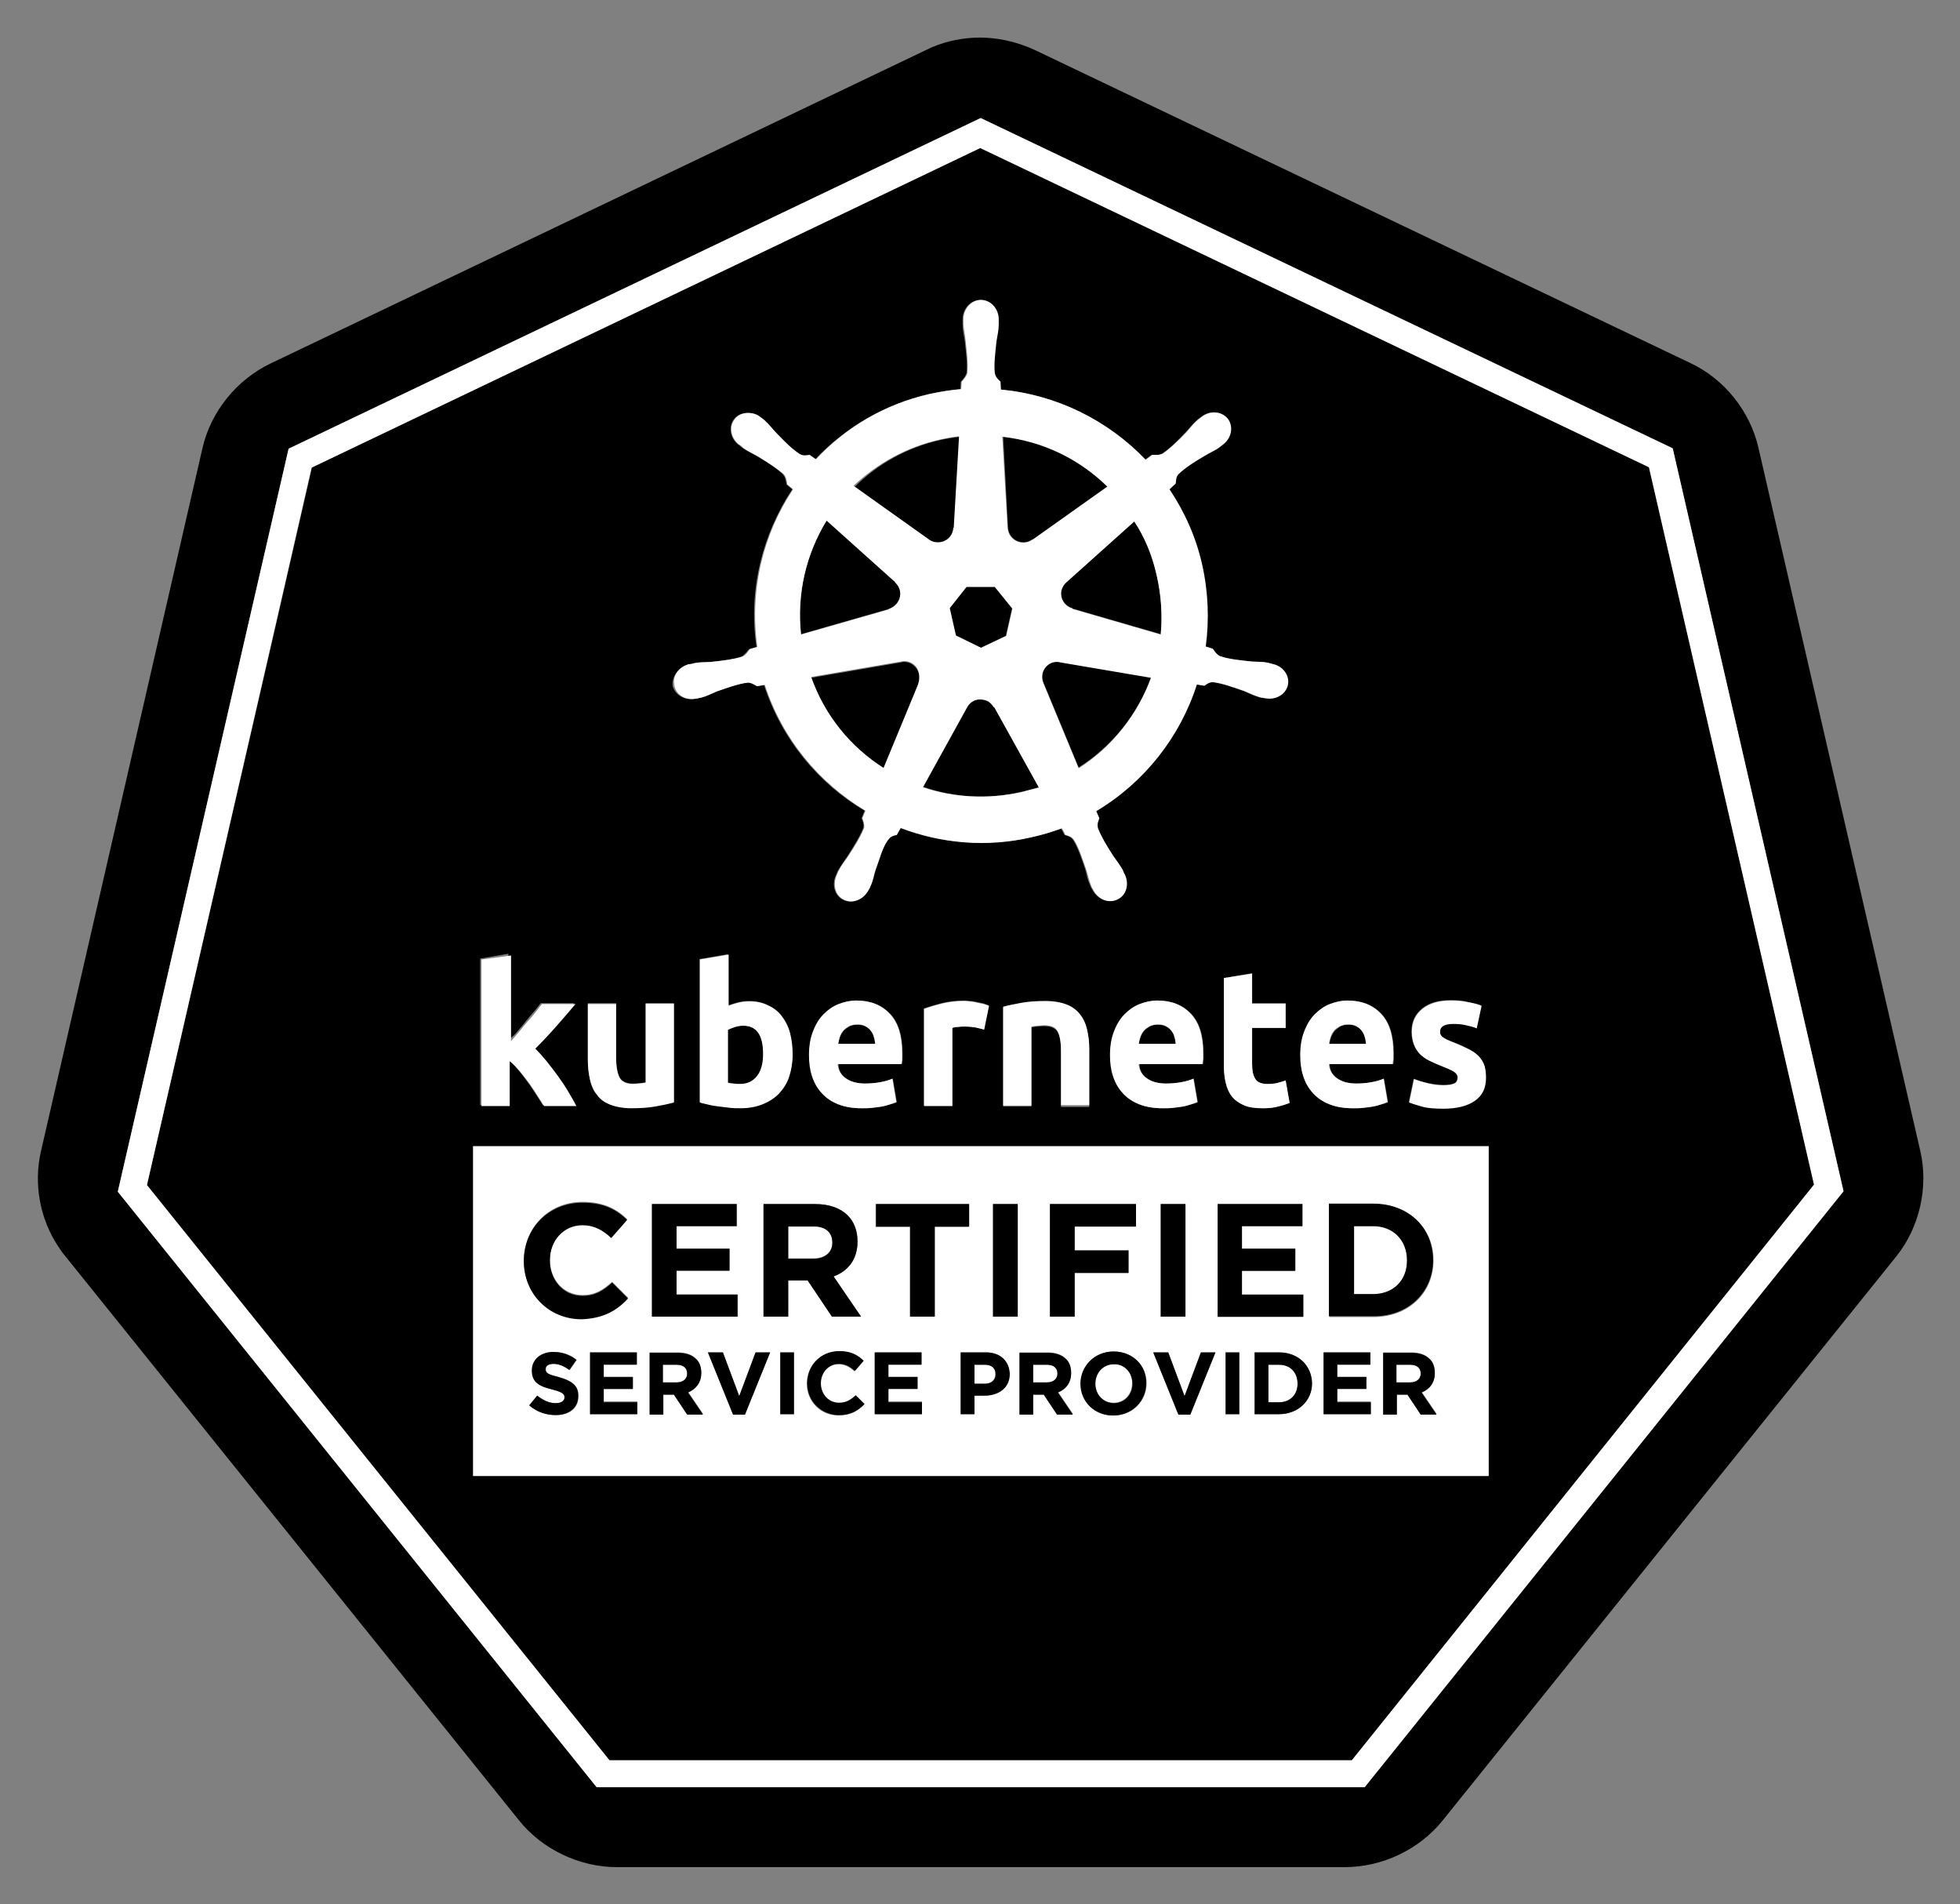 <svg xmlns="http://www.w3.org/2000/svg" role="img" viewBox="-6.79 -0.04 444.08 431.33"><rect x="-6.79" y="-0.04" width="444.08" height="431.33" fill="#808080" stroke="none"/><style>svg {enable-background:new 0 0 432 432}</style><style>.st1{fill:#fff}</style><path fill="none" d="M215.4 26.7l156.8 74.9 38.7 168.2-108.5 135h-174 174.1l108.4-135-38.7-168.2z"/><path d="M428.3 260.7l-36.7-159.4c-1.9-8.2-7.7-15.5-15.4-19.1L227.7 11.3c-4.3-2-9-3-13.8-2.8-3.8.2-7.5 1.1-10.9 2.8l-148.5 71C46.8 86 41 93.2 39.1 101.4L2.5 260.7C.8 268 2.2 276 6.4 282.3c.5.8 1 1.5 1.6 2.2l102.8 127.8c5.3 6.6 13.7 10.6 22.2 10.6h164.9c8.5 0 16.9-4 22.2-10.6l102.8-127.8c5.2-6.5 7.3-15.6 5.4-23.8zm-17.4 9.1l-108.5 135h-174L19.9 269.9l29.8-129.6 8.9-38.7 156.8-74.9 156.8 74.9 38.7 168.2z"/><path d="M218.5 160.1c-.3-.6-.9-1.2-1.6-1.5-.5-.3-1.1-.4-1.6-.3-1.2 0-2.3.7-2.9 1.8l-10 18.1c6.9 2.4 14.6 2.9 22.3 1.1 1.4-.3 2.7-.7 4-1.1l-10.2-18.1zm3.1-40.6c0 .7.3 1.4.8 2 1.2 1.5 3.3 1.7 4.8.6h.1l16.9-12c-6.4-6.2-14.7-10.3-23.7-11.4l1.1 20.8zm-31.1 114c-.3-.4-.7-.8-1.2-1-.5-.3-1.1-.4-1.9-.4-.7 0-1.3.1-1.8.4-.5.3-.9.6-1.3 1-.3.4-.6.9-.8 1.4-.2.5-.3 1.1-.4 1.7h8.4c0-.6-.1-1.1-.3-1.6-.1-.6-.4-1.1-.7-1.5zm42.9-83.7c-.3 0-.5-.1-.8-.1-.4 0-.9.1-1.3.3-1.7.8-2.4 2.8-1.7 4.5l8 19.3c7.7-4.9 13.5-12.2 16.5-20.7l-20.7-3.3zm68.4 83.7c-.3-.4-.7-.8-1.2-1-.5-.3-1.1-.4-1.9-.4-.7 0-1.3.1-1.8.4-.5.3-.9.6-1.3 1-.3.4-.6.9-.8 1.4-.2.5-.3 1.1-.4 1.7h8.4c0-.6-.1-1.1-.3-1.6-.2-.6-.4-1.1-.7-1.5z"/><path d="M366.9 105.8L215.4 33.4 63.9 105.8l-8.2 35.8-29.2 126.8 104.8 130.3h168.2l104.8-130.4-37.4-162.5zm-217.7 44.7c.1 0 .1 0 0 0 .1 0 .1 0 0 0 .4-.1.8-.2 1.1-.3 1.4-.3 2.5-.2 3.8-.3 2.8-.3 5.1-.5 7.1-1.2.6-.3 1.3-1.2 1.7-1.7l1.7-.5c-1.9-12.8 1.3-25.4 8.1-35.7l-1.3-1.1c-.1-.5-.2-1.6-.8-2.3-1.6-1.5-3.5-2.7-5.9-4.1-1.1-.7-2.2-1.1-3.3-1.9-.2-.2-.6-.4-.8-.7h-.1c-1.9-1.5-2.3-4.1-1-5.8.8-1 1.9-1.4 3.1-1.4.9 0 1.9.4 2.8 1 .3.2.6.5.9.7 1.1.9 1.7 1.8 2.6 2.8 1.9 2 3.6 3.6 5.3 4.8.9.5 1.6.3 2.3.2.2.2 1 .7 1.4 1 6.7-7.1 15.6-12.4 25.8-14.8 2.4-.5 4.8-.9 7.1-1.1l.1-1.7c.5-.5 1.1-1.2 1.3-2 .2-2.1-.1-4.4-.4-7.2-.2-1.3-.5-2.4-.5-3.8v-1.1c0-2.4 1.8-4.4 4-4.4s4 2 4 4.4v1.1c-.1 1.4-.4 2.5-.5 3.8-.3 2.8-.6 5-.4 7.2.2 1.1.8 1.5 1.3 2 0 .3.1 1.2.1 1.8 12.6 1.1 24.2 6.9 32.8 15.9l1.5-1.1c.5 0 1.6.2 2.4-.3 1.8-1.2 3.4-2.8 5.3-4.8.9-.9 1.5-1.8 2.6-2.8.2-.2.6-.5.9-.7 1.9-1.5 4.5-1.4 5.9.4 1.4 1.7.9 4.3-1 5.8-.3.2-.6.5-.9.7-1.1.8-2.2 1.3-3.3 1.9-2.4 1.5-4.3 2.7-5.9 4.1-.7.8-.7 1.5-.7 2.2-.2.2-1 .9-1.4 1.3 3.4 5.1 6 10.8 7.4 17.1 1.4 6.2 1.7 12.5.8 18.5l1.6.5c.3.4.9 1.4 1.7 1.7 2 .6 4.3.9 7.1 1.2 1.3.1 2.4 0 3.8.3.3.1.8.2 1.1.3 2.3.6 3.8 2.7 3.3 4.8-.5 2.1-2.8 3.4-5.1 2.9h-.2c-.3-.1-.7-.1-1-.2-1.4-.4-2.3-.9-3.5-1.4-2.6-.9-4.8-1.7-6.9-2-1.1-.1-1.6.4-2.2.8-.3-.1-1.2-.2-1.7-.3-3.8 11.9-11.9 22.2-22.8 28.7.2.5.5 1.4.7 1.6-.2.7-.6 1.3-.3 2.3.8 2 2 3.9 3.5 6.3.7 1.1 1.5 1.9 2.1 3.1.2.3.4.8.5 1.1 1 2.2.3 4.7-1.7 5.6-2 .9-4.4-.1-5.5-2.2-.2-.3-.4-.7-.5-1-.6-1.3-.8-2.4-1.1-3.6-.9-2.6-1.6-4.8-2.7-6.6-.6-.9-1.3-1-2-1.2-.1-.2-.6-1.1-.8-1.5-2.2.8-4.4 1.5-6.8 2-10.3 2.3-20.5 1.4-29.7-2.1l-.9 1.6c-.7.2-1.3.4-1.7.8-1.4 1.7-2 4.5-3.1 7.1-.4 1.2-.6 2.3-1.1 3.6-.1.3-.3.7-.5 1-1.1 2.2-3.5 3.2-5.5 2.2-2-.9-2.7-3.4-1.7-5.6.2-.3.3-.8.5-1.1.7-1.2 1.4-2.1 2.1-3.2 1.5-2.3 2.8-4.4 3.6-6.4.2-.7-.1-1.6-.4-2.2l.7-1.7c-10.5-6.2-18.8-16.2-22.8-28.5l-1.7.3c-.5-.3-1.4-.9-2.3-.8-2.1.3-4.3 1.1-6.9 2-1.2.5-2.2 1-3.5 1.4-.3.1-.7.2-1 .2h-.2c-2.3.5-4.6-.8-5.1-2.9-.2-2.1 1.3-4.2 3.6-4.8zm173.3 92.1c-.6-.4-1.6-.8-2.9-1.3-1-.4-1.9-.8-2.7-1.2-.8-.4-1.5-.9-2.1-1.5-.6-.6-1-1.3-1.3-2.1-.3-.8-.5-1.7-.5-2.9 0-2.2.8-3.9 2.4-5.2 1.6-1.3 3.7-1.9 6.5-1.9 1.4 0 2.7.1 3.9.4 1.3.3 2.2.5 3 .8l-1.1 5.1c-.7-.3-1.5-.5-2.4-.7-.9-.2-1.8-.3-2.9-.3-2 0-3 .6-3 1.7 0 .3 0 .5.1.7.1.2.3.4.5.6.3.2.6.4 1 .6.4.2 1 .5 1.7.7 1.4.5 2.5 1.1 3.5 1.6.9.5 1.6 1.1 2.2 1.7.5.6.9 1.3 1.1 2 .2.7.3 1.6.3 2.6 0 2.3-.8 4-2.5 5.2-1.7 1.2-4 1.8-7.1 1.8-2 0-3.7-.2-5-.5-1.3-.4-2.2-.6-2.8-.9l1.1-5.3c1.1.4 2.2.8 3.3 1s2.3.4 3.4.4c1.2 0 2-.1 2.5-.4.5-.2.7-.7.7-1.4.1-.4-.2-.9-.9-1.3zm-26.3 1.6c1.1.8 2.5 1.2 4.4 1.2 1.2 0 2.3-.1 3.4-.3 1.1-.2 2-.5 2.8-.8l.9 5.3c-.3.2-.8.4-1.4.5-.6.2-1.2.3-1.9.5s-1.4.2-2.2.3c-.8.1-1.6.1-2.4.1-2 0-3.8-.3-5.3-.9-1.5-.6-2.7-1.5-3.7-2.5-1-1.1-1.7-2.3-2.2-3.8-.5-1.5-.7-3.1-.7-4.8 0-2.1.3-3.9.9-5.4.6-1.5 1.4-2.8 2.4-3.9 1-1 2.1-1.8 3.4-2.3 1.3-.5 2.6-.8 4-.8 3.2 0 5.7 1 7.6 3 1.9 2 2.8 5 2.8 8.9v1.3c0 .5-.1.9-.1 1.2h-14.4c0 1.4.6 2.5 1.7 3.2zm-11.7-16.9v5.5h-7.6v8.2c0 1.4.2 2.5.7 3.3.5.8 1.4 1.2 2.8 1.2.7 0 1.4-.1 2.1-.2s1.4-.3 2-.6l.9 5.1c-.8.3-1.6.6-2.6.8-.9.2-2.1.4-3.5.4-1.7 0-3.2-.2-4.3-.7-1.1-.5-2.1-1.2-2.7-2-.7-.9-1.2-1.9-1.4-3.2-.3-1.2-.4-2.6-.4-4.1v-19.5l6.4-1.1v6.8h7.6zm-31.4 16.9c1.1.8 2.5 1.2 4.4 1.2 1.2 0 2.3-.1 3.4-.3 1.1-.2 2-.5 2.8-.8l.9 5.3c-.3.2-.8.4-1.4.5-.6.2-1.2.3-1.9.5s-1.4.2-2.2.3c-.8.1-1.6.1-2.4.1-2 0-3.8-.3-5.3-.9-1.5-.6-2.7-1.5-3.7-2.5-1-1.1-1.7-2.3-2.2-3.8-.5-1.5-.7-3.1-.7-4.8 0-2.1.3-3.9.9-5.4.6-1.5 1.4-2.8 2.4-3.9 1-1 2.1-1.8 3.4-2.3 1.3-.5 2.6-.8 4-.8 3.2 0 5.7 1 7.6 3 1.9 2 2.8 5 2.8 8.9v1.3c0 .5-.1.9-.1 1.2h-14.4c0 1.4.6 2.5 1.7 3.2zm-20.3-10.5c-.5-.9-1.6-1.3-3-1.3-.5 0-.9 0-1.5.1-.5 0-1 .1-1.4.2v17.9h-6.4v-22.4c1.1-.3 2.5-.6 4.2-.9 1.7-.3 3.5-.4 5.4-.4 1.9 0 3.5.3 4.8.8 1.3.5 2.3 1.2 3 2.2.7.9 1.3 2.1 1.6 3.4.3 1.3.5 2.7.5 4.3v13.1h-6.4v-12.3c0-2.4-.2-3.9-.8-4.7zm-15.6-6l-1.1 5.4c-.6-.1-1.2-.3-2-.5s-1.6-.2-2.5-.2c-.4 0-.9 0-1.4.1-.6.1-1 .2-1.3.2v17.7h-6.4v-22c1.1-.4 2.5-.8 4-1.2 1.6-.4 3.3-.6 5.2-.6.3 0 .8 0 1.2.1.5 0 1 .1 1.5.2l1.5.3c.5.2.9.3 1.3.5zm-32.3 16.5c1.1.8 2.5 1.2 4.4 1.2 1.2 0 2.3-.1 3.4-.3 1.1-.2 2-.5 2.8-.8l.9 5.3c-.3.2-.8.4-1.4.5-.6.2-1.2.3-1.9.5s-1.4.2-2.2.3c-.8.1-1.6.1-2.4.1-2 0-3.8-.3-5.3-.9s-2.7-1.5-3.7-2.5c-1-1.1-1.7-2.3-2.2-3.8-.5-1.5-.7-3.1-.7-4.8 0-2.1.3-3.9.9-5.4.6-1.5 1.4-2.8 2.4-3.9 1-1 2.1-1.8 3.4-2.3 1.3-.5 2.6-.8 4-.8 3.2 0 5.7 1 7.6 3 1.9 2 2.8 5 2.8 8.9v1.3c0 .5-.1.9-.1 1.2h-14.4c0 1.4.6 2.5 1.7 3.2zM160.4 227c.8-.2 1.6-.3 2.5-.3 1.6 0 3 .3 4.2.9 1.2.6 2.3 1.4 3.1 2.4.8 1.1 1.5 2.3 1.9 3.8.4 1.5.6 3.1.6 5s-.3 3.5-.8 5-1.3 2.8-2.3 3.8c-1 1.1-2.2 1.9-3.7 2.4-1.5.6-3.1.9-5 .9-.8 0-1.6 0-2.4-.1-.8-.1-1.7-.2-2.5-.3-.8-.1-1.6-.3-2.3-.4-.7-.2-1.4-.3-2-.5v-32.4l6.4-1.1v11.6c.8-.2 1.5-.5 2.3-.7zm-26.8 17c.5.9 1.6 1.4 3 1.4.5 0 .9 0 1.5-.1.5 0 1-.1 1.4-.2v-17.9h6.4v22.4c-1.1.3-2.5.6-4.2.9-1.7.3-3.5.4-5.4.4-1.9 0-3.5-.3-4.8-.8-1.3-.5-2.3-1.3-3-2.2-.7-1-1.3-2.1-1.6-3.4-.3-1.3-.5-2.8-.5-4.4v-12.9h6.4v12.1c0 2.2.3 3.7.8 4.7zm-23-10.6c.7-.8 1.3-1.5 1.9-2.3.6-.7 1.2-1.5 1.8-2.1.6-.7 1-1.3 1.4-1.8h7.6c-1.5 1.8-3 3.5-4.4 5.1s-3 3.3-4.7 5c.9.8 1.7 1.7 2.6 2.9.9 1.1 1.8 2.2 2.6 3.4.9 1.2 1.6 2.4 2.3 3.5.7 1.2 1.3 2.3 1.8 3.2h-7.3c-.5-.8-1-1.6-1.6-2.5-.6-.9-1.2-1.9-1.9-2.8-.7-.9-1.3-1.8-2.1-2.7-.7-.9-1.4-1.6-2.2-2.2v10.2H102v-33.2l6.4-1.1v19.4c.9-.5 1.6-1.2 2.2-2zm-10.2 100.9v-74.7h230.1v74.7H100.4z"/><path d="M258.6 233.5c-.3-.4-.7-.8-1.2-1-.5-.3-1.1-.4-1.9-.4-.7 0-1.3.1-1.8.4-.5.3-.9.6-1.3 1-.3.4-.6.9-.8 1.4-.2.5-.3 1.1-.4 1.7h8.4c0-.6-.1-1.1-.3-1.6-.1-.6-.3-1.1-.7-1.5zm-100.4 11.7c.3.1.7.1 1.2.2.5 0 1 .1 1.6.1 1.7 0 3-.6 3.9-1.9.9-1.2 1.3-2.9 1.3-4.9 0-4.2-1.5-6.4-4.5-6.4-.7 0-1.3.1-1.9.3-.6.2-1.2.4-1.6.7v11.9zm43.2-92.6c-.4-1.6-1.8-2.7-3.3-2.7-.2 0-.5 0-.7.1l-20.4 3.5c3.1 8.7 9 15.8 16.4 20.6l7.9-19.1-.1-.1c.3-.8.4-1.6.2-2.3zm8.3-8.6l5.7 2.7 5.7-2.7 1.4-6.2-3.9-4.9h-6.4l-3.9 4.9zm-6-21.8c.6.4 1.3.7 2.1.7 1.9 0 3.4-1.5 3.5-3.3h.1l1.2-20.7c-1.4.2-2.8.4-4.2.7-7.7 1.7-14.4 5.5-19.6 10.7l16.9 11.9zm31.1 9.6c-.5.5-.9 1.1-1.1 1.8-.4 1.8.7 3.6 2.5 4.1v.1l20 5.8c.4-4.3.2-8.8-.9-13.3-1-4.5-2.8-8.7-5.1-12.4l-15.4 13.9zm-40.2 6.1c.7-.3 1.3-.7 1.8-1.3 1.2-1.5 1-3.6-.4-4.8v-.1l-15.5-13.9c-4.6 7.5-6.8 16.5-5.8 25.8l19.9-5.7z"/><path d="M410.9 269.8l-38.7-168.3-156.8-74.8-156.8 74.9-8.9 38.7-29.8 129.6 108.5 134.9h174l108.5-135zM131.3 398.7L26.5 268.4l29.1-126.7 8.2-35.8 151.5-72.4 151.5 72.3 37.4 162.5-104.7 130.4H131.3z" class="st1"/><path d="M283 309.1h-2.4v8.5h2.4c2.5 0 4.2-1.7 4.2-4.2 0-2.6-1.7-4.3-4.2-4.3zm-105.6-31.4h-5.6v7.3h5.7c2.7 0 4.3-1.5 4.3-3.6v-.1c0-2.3-1.7-3.6-4.4-3.6z" class="st1"/><path d="M330.5 259.6H100.4v74.7h230.1v-74.7zm-68.7 13.1v25.5h-5.6v-25.5h5.6zm-73.5 25.5h-6.6l-5.5-8.2h-4.4v8.2h-5.6v-25.5h11.7c3.2 0 5.8.9 7.4 2.6 1.4 1.4 2.2 3.4 2.2 5.8v.1c0 4.1-2.2 6.7-5.5 7.9l6.3 9.1zm-29.8-15.4v5h-12v5.4h13.9v5H141v-25.5h19.2v5h-13.7v5.2h12zm-34.2 33.4c0 2.8-2.1 4.3-5.1 4.3-2.1 0-4.3-.7-6-2.2l1.8-2.2c1.3 1 2.6 1.7 4.2 1.7 1.3 0 2-.5 2-1.3s-.5-1.2-2.8-1.8c-2.8-.7-4.6-1.5-4.6-4.3 0-2.5 2-4.2 4.9-4.2 2 0 3.8.6 5.2 1.8l-1.6 2.3c-1.2-.9-2.5-1.4-3.6-1.4-1.2 0-1.8.5-1.8 1.2 0 .9.6 1.2 3 1.8 2.7.8 4.4 1.8 4.4 4.3zm-12.4-30.7c0-7.3 5.5-13.3 13.3-13.3 4.8 0 7.7 1.6 10.1 3.9l-3.6 4.1c-2-1.8-4-2.9-6.5-2.9-4.3 0-7.4 3.6-7.4 7.9v.1c0 4.4 3 8 7.4 8 2.9 0 4.7-1.2 6.7-3l3.6 3.6c-2.6 2.8-5.5 4.6-10.5 4.6-7.5.1-13.1-5.7-13.1-13zm25.7 34.8h-10.7v-14h10.6v2.7H130v2.8h6.6v2.7H130v2.9h7.6v2.9zm11.3 0l-3-4.5h-2.4v4.5h-3.1v-14h6.4c1.8 0 3.2.5 4.1 1.4.8.8 1.2 1.9 1.2 3.2 0 2.3-1.2 3.7-3 4.3l3.4 5h-3.6zm13.1.1h-2.7l-5.7-14.1h3.4l3.7 9.9 3.7-9.9h3.3l-5.7 14.1zm11.1-.1H170v-14h3.1v14zm10.1.3c-4.1 0-7.2-3.2-7.2-7.2s3-7.3 7.3-7.3c2.6 0 4.2.9 5.5 2.2l-2 2.3c-1.1-1-2.2-1.6-3.6-1.6-2.4 0-4.1 2-4.1 4.4 0 2.4 1.7 4.4 4.1 4.4 1.6 0 2.6-.6 3.7-1.6l2 2c-1.4 1.4-3 2.4-5.7 2.4zm18.9-.3h-10.7v-14H202v2.7h-7.5v2.8h6.6v2.7h-6.6v2.9h7.6v2.9zm2.9-22.1h-5.6v-20.3h-7.8v-5.2h21.1v5.2H205v20.3zm16.9 13c0 3.2-2.5 4.9-5.7 4.9h-2.3v4.2h-3.1v-14h5.7c3.4 0 5.4 2 5.4 4.9zm1.9-13h-5.6v-25.5h5.6v25.5zm8.9 22.1l-3-4.5h-2.4v4.5h-3.1v-14h6.4c1.8 0 3.2.5 4.1 1.4.8.8 1.2 1.9 1.2 3.2 0 2.3-1.2 3.7-3 4.3l3.4 5h-3.6zm4-22.1h-5.6v-25.5h19.4v5.1h-13.8v5.4h12.2v5.1h-12.2v9.9zm16.3 15.1c0 4-3.1 7.3-7.5 7.3-4.3 0-7.4-3.2-7.4-7.2s3.1-7.3 7.5-7.3c4.3 0 7.4 3.2 7.4 7.2zm9.9 7.1h-2.7l-5.7-14.1h3.4l3.7 9.9 3.7-9.9h3.3l-5.7 14.1zm6.2-47.7h19.2v5h-13.7v5.2h12v5h-12v5.4h13.9v5h-19.4v-25.6zm4.9 47.6h-3.1v-14h3.1v14zm16.4-7c0 3.9-3 7-7.5 7h-5.5v-14h5.5c4.5 0 7.5 3 7.5 7zm13.4 7h-10.7v-14h10.6v2.7h-7.5v2.8h6.6v2.7h-6.6v2.9h7.6v2.9zm-9.4-22.1v-25.5h10c8 0 13.6 5.5 13.6 12.7v.1c0 7.2-5.5 12.8-13.6 12.8h-10zm20.7 22.1l-3-4.5h-2.4v4.5h-3.1v-14h6.4c1.8 0 3.2.5 4.1 1.4.8.8 1.2 1.9 1.2 3.2 0 2.3-1.2 3.7-3 4.3l3.4 5h-3.6z" class="st1"/><path d="M312.7 309.1h-3.1v4h3.1c1.5 0 2.4-.8 2.4-2 0-1.3-.9-2-2.4-2zm-166.2 0h-3.1v4h3.1c1.5 0 2.4-.8 2.4-2 0-1.3-.9-2-2.4-2zm69.8 0h-2.4v4.3h2.4c1.5 0 2.4-.9 2.4-2.1.1-1.5-.9-2.2-2.4-2.2zm14.1 0h-3.1v4h3.1c1.5 0 2.4-.8 2.4-2 0-1.3-.9-2-2.4-2zm15.1-.2c-2.5 0-4.2 2-4.2 4.4 0 2.4 1.8 4.4 4.2 4.4 2.5 0 4.2-2 4.2-4.4.1-2.4-1.7-4.4-4.2-4.4zm58.8-31.2H300v15.4h4.3c4.6 0 7.7-3.1 7.7-7.6v-.1c0-4.5-3.1-7.7-7.7-7.7z" class="st1"/><path d="M135.5 294.1l-3.6-3.6c-2 1.8-3.8 3-6.7 3-4.4 0-7.4-3.6-7.4-8v-.1c0-4.4 3.1-7.9 7.4-7.9 2.6 0 4.6 1.1 6.5 2.9l3.6-4.1c-2.4-2.3-5.2-3.9-10.1-3.9-7.8 0-13.3 5.9-13.3 13.2v.1c0 7.3 5.6 13.1 13.1 13.1 4.9-.2 7.9-1.9 10.5-4.7zm24.6-16.4v-5h-19.2v25.5h19.4v-5h-13.8v-5.4h12v-5h-12v-5.1zm27.4 3.5c0-2.5-.8-4.5-2.2-5.9-1.7-1.7-4.2-2.6-7.4-2.6h-11.7v25.5h5.6V290h4.4l5.5 8.2h6.6l-6.2-9.1c3.2-1.2 5.4-3.8 5.4-7.9zm-5.7.3c0 2.1-1.6 3.6-4.3 3.6h-5.7v-7.3h5.6c2.7-.1 4.4 1.2 4.4 3.7zm31-8.8h-21.1v5.1h7.7v20.4h5.6v-20.4h7.8zm5.4 0h5.6v25.5h-5.6zm30.7 10.5h-12.2v-5.4h13.9v-5.1h-19.5v25.5h5.6v-9.9h12.2zm7.3-10.5h5.6v25.5h-5.6zm32.3 20.5h-13.9v-5.4h12.1v-5h-12.1v-5.1h13.7v-5h-19.2v25.5h19.4zm29.4-7.8c0-7.3-5.5-12.8-13.6-12.8h-10v25.5h10c8 .1 13.6-5.5 13.6-12.7zm-5.9.1c0 4.5-3.1 7.6-7.7 7.6H300v-15.4h4.3c4.6 0 7.7 3.2 7.7 7.8zm-192.2 26.4c-2.4-.6-3-.9-3-1.8 0-.7.6-1.2 1.8-1.2 1.2 0 2.4.5 3.6 1.4l1.6-2.3c-1.4-1.1-3.2-1.8-5.2-1.8-2.9 0-4.9 1.7-4.9 4.2 0 2.8 1.8 3.6 4.6 4.3 2.3.6 2.8 1 2.8 1.8s-.8 1.3-2 1.3c-1.6 0-2.9-.7-4.2-1.7l-1.8 2.2c1.7 1.5 3.8 2.2 6 2.2 3 0 5.1-1.6 5.1-4.3.1-2.5-1.6-3.5-4.4-4.3zm10.2 2.7h6.6v-2.7H130v-2.8h7.5v-2.8h-10.6v14h10.7v-2.7H130zm22.1-3.6c0-1.4-.4-2.5-1.2-3.2-.9-.9-2.3-1.4-4.1-1.4h-6.4v14h3.1v-4.5h2.4l3 4.5h3.6l-3.4-5c1.7-.7 3-2.2 3-4.4zm-3.2.1c0 1.2-.9 2-2.4 2h-3.1v-4h3.1c1.5 0 2.4.7 2.4 2zm11.8 5.1l-3.7-9.9h-3.4l5.7 14.1h2.7l5.7-14.1h-3.3zm9.3-9.9h3.1v14H170zm13.3 11.4c-2.4 0-4.1-2-4.1-4.4 0-2.4 1.7-4.4 4.1-4.4 1.4 0 2.5.6 3.6 1.6l2-2.3c-1.3-1.3-2.9-2.2-5.5-2.2-4.3 0-7.3 3.3-7.3 7.3s3.1 7.2 7.2 7.2c2.7 0 4.3-1 5.8-2.5l-2-2c-1.2 1.1-2.2 1.7-3.8 1.7zm11.2-3.1h6.6v-2.7h-6.6v-2.8h7.5v-2.8h-10.6v14h10.7v-2.7h-7.6zm22.1-8.3h-5.7v14h3.1v-4.2h2.3c3.1 0 5.7-1.7 5.7-4.9-.1-2.9-2.1-4.9-5.4-4.9zm2.2 5c0 1.2-.9 2.1-2.4 2.1H214v-4.3h2.4c1.4 0 2.4.7 2.4 2.2zm17.1-.3c0-1.4-.4-2.5-1.2-3.2-.9-.9-2.3-1.4-4.1-1.4h-6.4v14h3.1v-4.5h2.4l3 4.5h3.6l-3.4-5c1.8-.7 3-2.2 3-4.4zm-3.1.1c0 1.2-.9 2-2.4 2h-3.1v-4h3.1c1.5 0 2.4.7 2.4 2zm12.7-5c-4.3 0-7.5 3.3-7.5 7.3s3.1 7.2 7.4 7.2c4.3 0 7.5-3.3 7.5-7.3.1-4-3-7.2-7.4-7.2zm4.3 7.3c0 2.4-1.7 4.4-4.2 4.4s-4.2-2-4.2-4.4c0-2.4 1.7-4.4 4.2-4.4 2.4-.1 4.2 1.9 4.2 4.4zm11.8 2.8l-3.7-9.9h-3.4l5.7 14.1h2.7l5.7-14.1h-3.3zm9.3-9.9h3.1v14h-3.1zm12.1 0h-5.5v14h5.5c4.4 0 7.5-3.1 7.5-7-.1-4-3.1-7-7.5-7zm4.2 7.1c0 2.5-1.7 4.2-4.2 4.2h-2.4v-8.5h2.4c2.5 0 4.2 1.7 4.2 4.3zm9 1.2h6.6v-2.7h-6.6v-2.8h7.5v-2.8h-10.6v14h10.7v-2.7h-7.6zm22.1-3.6c0-1.4-.4-2.5-1.2-3.2-.9-.9-2.3-1.4-4.1-1.4h-6.4v14h3.1v-4.5h2.4l3 4.5h3.6l-3.4-5c1.8-.7 3-2.2 3-4.4zm-3.2.1c0 1.2-.9 2-2.4 2h-3.1v-4h3.1c1.5 0 2.4.7 2.4 2z"/><path d="M102.3 217.3v33.2h6.4v-10.2c.7.6 1.4 1.3 2.2 2.2.7.9 1.4 1.7 2.1 2.7.7.9 1.3 1.9 1.9 2.8.6.9 1.1 1.8 1.6 2.5h7.3c-.5-1-1.1-2-1.8-3.2-.7-1.2-1.5-2.4-2.3-3.5-.9-1.2-1.7-2.3-2.6-3.4-.9-1.1-1.8-2.1-2.6-2.9 1.7-1.7 3.3-3.4 4.7-5s2.9-3.3 4.4-5.1H116c-.4.5-.9 1.1-1.4 1.8-.6.7-1.1 1.4-1.8 2.1-.6.7-1.3 1.5-1.9 2.3-.7.8-1.3 1.5-1.9 2.2v-19.4l-6.7.9zm24.1 10v12.9c0 1.6.2 3 .5 4.4.3 1.3.8 2.5 1.6 3.4.7 1 1.7 1.7 3 2.2 1.3.5 2.9.8 4.8.8s3.7-.1 5.4-.4c1.7-.3 3.1-.6 4.2-.9v-22.4h-6.4v17.9c-.4.1-.9.1-1.4.2-.5 0-1 .1-1.5.1-1.5 0-2.5-.5-3-1.4-.5-.9-.8-2.5-.8-4.6v-12.1h-6.4zm25.4-10v32.4c.6.2 1.2.3 2 .5.7.2 1.5.3 2.3.4.8.1 1.6.2 2.5.3.8.1 1.6.1 2.4.1 1.9 0 3.5-.3 5-.9 1.5-.6 2.7-1.4 3.7-2.4 1-1.1 1.8-2.3 2.3-3.8.5-1.5.8-3.2.8-5 0-1.8-.2-3.5-.6-5-.4-1.5-1.1-2.8-1.9-3.8-.8-1.1-1.9-1.9-3.1-2.4-1.2-.6-2.6-.9-4.2-.9-.9 0-1.7.1-2.5.3-.8.2-1.5.4-2.2.7v-11.6l-6.5 1.1zm7.9 15.3c.6-.2 1.3-.3 1.9-.3 3 0 4.5 2.1 4.5 6.4 0 2-.4 3.7-1.3 4.9-.9 1.2-2.2 1.9-3.9 1.9-.6 0-1.1 0-1.6-.1-.5 0-.9-.1-1.2-.2v-12c.5-.2 1-.4 1.6-.6zm37.9 7.2v-1.3c0-3.9-.9-6.9-2.8-8.9s-4.4-3-7.6-3c-1.4 0-2.7.3-4 .8-1.3.5-2.4 1.3-3.4 2.3-1 1-1.8 2.3-2.4 3.9-.6 1.5-.9 3.3-.9 5.4 0 1.7.2 3.3.7 4.8.5 1.5 1.2 2.7 2.2 3.8 1 1.1 2.2 1.9 3.7 2.5s3.3.9 5.3.9c.8 0 1.6 0 2.4-.1.8-.1 1.5-.2 2.2-.3s1.3-.3 1.9-.5c.6-.2 1-.4 1.4-.5l-.9-5.3c-.7.3-1.6.6-2.8.8-1.1.2-2.3.3-3.4.3-1.8 0-3.3-.4-4.4-1.2-1.1-.8-1.7-1.9-1.8-3.2h14.4c.1-.3.2-.7.2-1.2zm-14.5-3.3c.1-.6.2-1.1.4-1.7.2-.5.4-1 .8-1.4.3-.4.8-.7 1.3-1 .5-.2 1.1-.4 1.8-.4s1.4.1 1.9.4c.5.3.9.6 1.2 1 .3.4.6.9.7 1.4.2.5.2 1.1.3 1.6h-8.4zm29.9-9.7c-.5 0-.9-.1-1.2-.1-1.9 0-3.6.2-5.2.6-1.6.4-2.9.8-4 1.2v22h6.4v-17.7c.3-.1.7-.2 1.3-.2.6-.1 1-.1 1.4-.1.9 0 1.7.1 2.5.2.8.2 1.4.3 2 .5l1.1-5.4c-.3-.1-.8-.3-1.2-.4l-1.5-.3c-.6-.2-1.1-.2-1.6-.3zm27 23.7v-13.1c0-1.6-.2-3-.5-4.3-.3-1.3-.8-2.4-1.6-3.4-.7-.9-1.7-1.7-3-2.2-1.3-.5-2.9-.8-4.8-.8s-3.7.1-5.4.4c-1.7.3-3.1.6-4.2.9v22.4h6.4v-17.9c.4-.1.9-.1 1.4-.2.5 0 1-.1 1.5-.1 1.5 0 2.5.4 3 1.3s.8 2.4.8 4.5v12.3h6.4zm25.8-10.7v-1.3c0-3.9-.9-6.9-2.8-8.9s-4.4-3-7.6-3c-1.4 0-2.7.3-4 .8-1.3.5-2.4 1.3-3.4 2.3-1 1-1.8 2.3-2.4 3.9-.6 1.5-.9 3.3-.9 5.4 0 1.7.2 3.3.7 4.8.5 1.5 1.2 2.7 2.2 3.8 1 1.1 2.2 1.9 3.7 2.5 1.5.6 3.3.9 5.3.9.8 0 1.6 0 2.4-.1.8-.1 1.5-.2 2.2-.3s1.3-.3 1.9-.5c.6-.2 1-.4 1.4-.5l-.9-5.3c-.7.3-1.6.6-2.8.8-1.1.2-2.3.3-3.4.3-1.8 0-3.3-.4-4.4-1.2-1.1-.8-1.7-1.9-1.8-3.2h14.4c.1-.3.1-.7.2-1.2zm-14.6-3.3c.1-.6.2-1.1.4-1.7.2-.5.4-1 .8-1.4.3-.4.8-.7 1.3-1 .5-.2 1.1-.4 1.8-.4s1.4.1 1.9.4c.5.3.9.6 1.2 1 .3.4.6.9.7 1.4.2.5.2 1.1.3 1.6h-8.4zm19.3-15V241c0 1.5.1 2.9.4 4.1.3 1.2.7 2.3 1.4 3.2.7.9 1.6 1.5 2.7 2s2.6.7 4.3.7c1.4 0 2.5-.1 3.5-.4.9-.2 1.8-.5 2.6-.8l-.9-5.1c-.6.2-1.3.4-2 .6s-1.4.2-2.1.2c-1.4 0-2.4-.4-2.8-1.2-.5-.8-.7-1.9-.7-3.3v-8.2h7.6v-5.5h-7.6v-6.8l-6.4 1zm38.4 18.3v-1.3c0-3.9-.9-6.9-2.8-8.9s-4.4-3-7.6-3c-1.4 0-2.7.3-4 .8-1.3.5-2.4 1.3-3.4 2.3-1 1-1.8 2.3-2.4 3.9-.6 1.5-.9 3.3-.9 5.4 0 1.7.2 3.3.7 4.8.5 1.5 1.2 2.7 2.2 3.8 1 1.1 2.2 1.9 3.7 2.5 1.5.6 3.3.9 5.3.9.8 0 1.6 0 2.4-.1.8-.1 1.5-.2 2.2-.3s1.3-.3 1.9-.5c.6-.2 1-.4 1.4-.5l-.9-5.3c-.7.3-1.6.6-2.8.8-1.1.2-2.3.3-3.4.3-1.8 0-3.3-.4-4.4-1.2-1.1-.8-1.7-1.9-1.8-3.2h14.4c.1-.3.1-.7.2-1.2zm-14.6-3.3c.1-.6.2-1.1.4-1.7.2-.5.4-1 .8-1.4.3-.4.8-.7 1.3-1 .5-.2 1.1-.4 1.8-.4s1.4.1 1.9.4c.5.3.9.6 1.2 1 .3.4.6.9.7 1.4.2.5.2 1.1.3 1.6h-8.4zm28.5 8.9c-.5.2-1.3.4-2.5.4-1.1 0-2.2-.1-3.4-.4s-2.3-.6-3.3-1l-1.1 5.3c.5.2 1.4.5 2.8.9 1.3.4 3 .5 5 .5 3 0 5.4-.6 7.1-1.8 1.7-1.2 2.5-2.9 2.5-5.2 0-1-.1-1.8-.3-2.6-.2-.7-.6-1.4-1.1-2-.5-.6-1.2-1.2-2.2-1.7-.9-.5-2.1-1-3.5-1.6-.7-.3-1.2-.5-1.7-.7-.4-.2-.8-.4-1-.6-.3-.2-.4-.4-.5-.6-.1-.2-.1-.4-.1-.7 0-1.1 1-1.7 3-1.7 1.1 0 2.1.1 2.9.3.9.2 1.7.4 2.4.7l1.1-5.1c-.7-.3-1.7-.6-3-.8-1.3-.3-2.6-.4-3.9-.4-2.7 0-4.9.6-6.5 1.9-1.6 1.3-2.4 3-2.4 5.2 0 1.1.2 2.1.5 2.9.3.8.8 1.5 1.3 2.1.6.6 1.3 1.1 2.1 1.5.8.4 1.7.8 2.7 1.2 1.3.5 2.2.9 2.9 1.3.6.4.9.9.9 1.4 0 .6-.3 1.1-.7 1.3zM151 158.2h.1c.3-.1.7-.2 1-.2 1.4-.4 2.3-.9 3.5-1.4 2.6-.9 4.8-1.7 6.9-2 .9-.1 1.8.5 2.3.8l1.7-.3c4 12.3 12.3 22.2 22.8 28.5l-.7 1.7c.3.7.5 1.6.4 2.2-.8 2-2.1 4.1-3.6 6.4-.7 1.1-1.5 1.9-2.1 3.2-.2.3-.4.8-.5 1.1-1 2.2-.3 4.7 1.7 5.6 2 .9 4.4-.1 5.5-2.2.2-.3.4-.7.5-1 .6-1.3.7-2.4 1.1-3.6 1-2.6 1.6-5.4 3.1-7.1.4-.5 1-.7 1.7-.8l.9-1.6c9.2 3.5 19.4 4.5 29.7 2.1 2.3-.5 4.6-1.2 6.8-2 .3.4.7 1.3.8 1.5.7.2 1.4.3 2 1.2 1.1 1.8 1.8 4 2.7 6.6.4 1.2.6 2.3 1.1 3.6.1.3.3.7.5 1 1.1 2.2 3.5 3.2 5.5 2.2 2-.9 2.7-3.4 1.7-5.6-.2-.3-.4-.8-.5-1.1-.7-1.2-1.4-2.1-2.1-3.1-1.5-2.3-2.7-4.3-3.5-6.3-.3-1 .1-1.7.3-2.3-.1-.2-.5-1.1-.7-1.6 10.9-6.5 19-16.8 22.8-28.7.5.1 1.4.2 1.7.3.6-.4 1.1-.9 2.2-.8 2.1.3 4.3 1.1 6.9 2 1.2.5 2.2 1 3.5 1.4.3.1.7.1 1 .2h.2c2.3.5 4.6-.8 5.1-2.9.5-2.1-1-4.3-3.3-4.8-.3-.1-.8-.2-1.1-.3-1.4-.3-2.5-.2-3.8-.3-2.8-.3-5.1-.5-7.1-1.2-.8-.3-1.4-1.3-1.7-1.7l-1.6-.5c.8-6 .6-12.2-.8-18.5-1.4-6.3-4-12-7.4-17.1.4-.4 1.2-1.1 1.4-1.3.1-.7 0-1.5.7-2.2 1.6-1.5 3.5-2.7 5.9-4.1 1.1-.7 2.2-1.1 3.3-1.9.3-.2.6-.5.9-.7 1.9-1.5 2.3-4.1 1-5.8-1.4-1.7-4-1.9-5.9-.4-.3.2-.6.5-.9.7-1.1.9-1.7 1.8-2.6 2.8-1.9 2-3.6 3.6-5.3 4.8-.8.4-1.9.3-2.4.3l-1.5 1.1c-8.6-9-20.2-14.7-32.8-15.9 0-.5-.1-1.5-.1-1.8-.5-.5-1.1-.9-1.3-2-.2-2.1.1-4.4.4-7.2.2-1.3.5-2.4.5-3.8v-1.1c0-2.4-1.8-4.4-4-4.4s-4 2-4 4.4v1.1c.1 1.4.4 2.5.5 3.8.3 2.8.6 5 .4 7.2-.2.8-.8 1.5-1.3 2l-.1 1.7c-2.4.2-4.8.6-7.1 1.1-10.3 2.3-19.1 7.6-25.8 14.8-.4-.3-1.2-.8-1.4-1-.7.1-1.4.3-2.3-.2-1.8-1.2-3.4-2.8-5.3-4.8-.9-.9-1.5-1.8-2.6-2.8-.2-.2-.6-.5-.9-.7-.8-.7-1.8-1-2.8-1-1.2 0-2.4.4-3.1 1.4-1.4 1.7-.9 4.3 1 5.8h.1c.3.2.6.5.8.7 1.1.8 2.2 1.3 3.3 1.9 2.4 1.5 4.3 2.7 5.9 4.1.6.6.7 1.8.8 2.3l1.3 1.1c-6.8 10.2-9.9 22.8-8.1 35.7l-1.7.5c-.4.6-1.1 1.5-1.7 1.7-2 .6-4.3.9-7.1 1.2-1.3.1-2.4 0-3.8.3-.3.1-.7.2-1.1.2h-.1c-2.3.6-3.8 2.7-3.3 4.8.4 2.3 2.7 3.5 5 3zm50.3-3.4l-7.9 19.1c-7.4-4.7-13.3-11.8-16.4-20.6l20.4-3.5c.2 0 .5-.1.7-.1 1.6 0 3 1.1 3.3 2.7.2.9.1 1.7-.1 2.4zm23.3 24.6c-7.7 1.7-15.4 1.2-22.3-1.1l10-18.1c.6-1.1 1.7-1.8 2.9-1.8.5 0 1.1.1 1.6.3.7.3 1.2.9 1.6 1.5h.1l10.1 18.2c-1.3.3-2.6.6-4 1zm13-5.4l-8-19.3c-.7-1.7 0-3.7 1.7-4.5.4-.2.9-.3 1.3-.3.3 0 .5 0 .8.1l20.6 3.5c-3 8.2-8.7 15.6-16.4 20.5zm17.7-43.6c1 4.5 1.3 8.9.9 13.3l-20-5.8v-.1c-1.8-.5-2.9-2.3-2.5-4.1.2-.7.6-1.4 1.1-1.8l15.4-13.8c2.4 3.6 4.1 7.7 5.1 12.3zm-11.2-20.2l-16.9 12h-.1c-1.5 1.1-3.6.8-4.8-.6-.5-.6-.7-1.3-.8-2l-1.2-20.7c9.1 1 17.4 5 23.8 11.3zm-31.9 22.7h6.4l4 4.9-1.4 6.2-5.7 2.7-5.7-2.8-1.4-6.2 3.8-4.8zm-5.9-33.4c1.4-.3 2.8-.6 4.2-.7l-1.2 20.7h-.1c-.1 1.9-1.6 3.3-3.5 3.3-.8 0-1.5-.2-2.1-.7l-17-12.1c5.3-5 12-8.8 19.7-10.5zm-25.8 18.4l15.5 13.9v.1c1.4 1.2 1.6 3.3.4 4.8-.5.6-1.1 1-1.8 1.2v.1l-19.9 5.7c-1-9.3 1.2-18.3 5.8-25.8z" class="st1"/></svg>